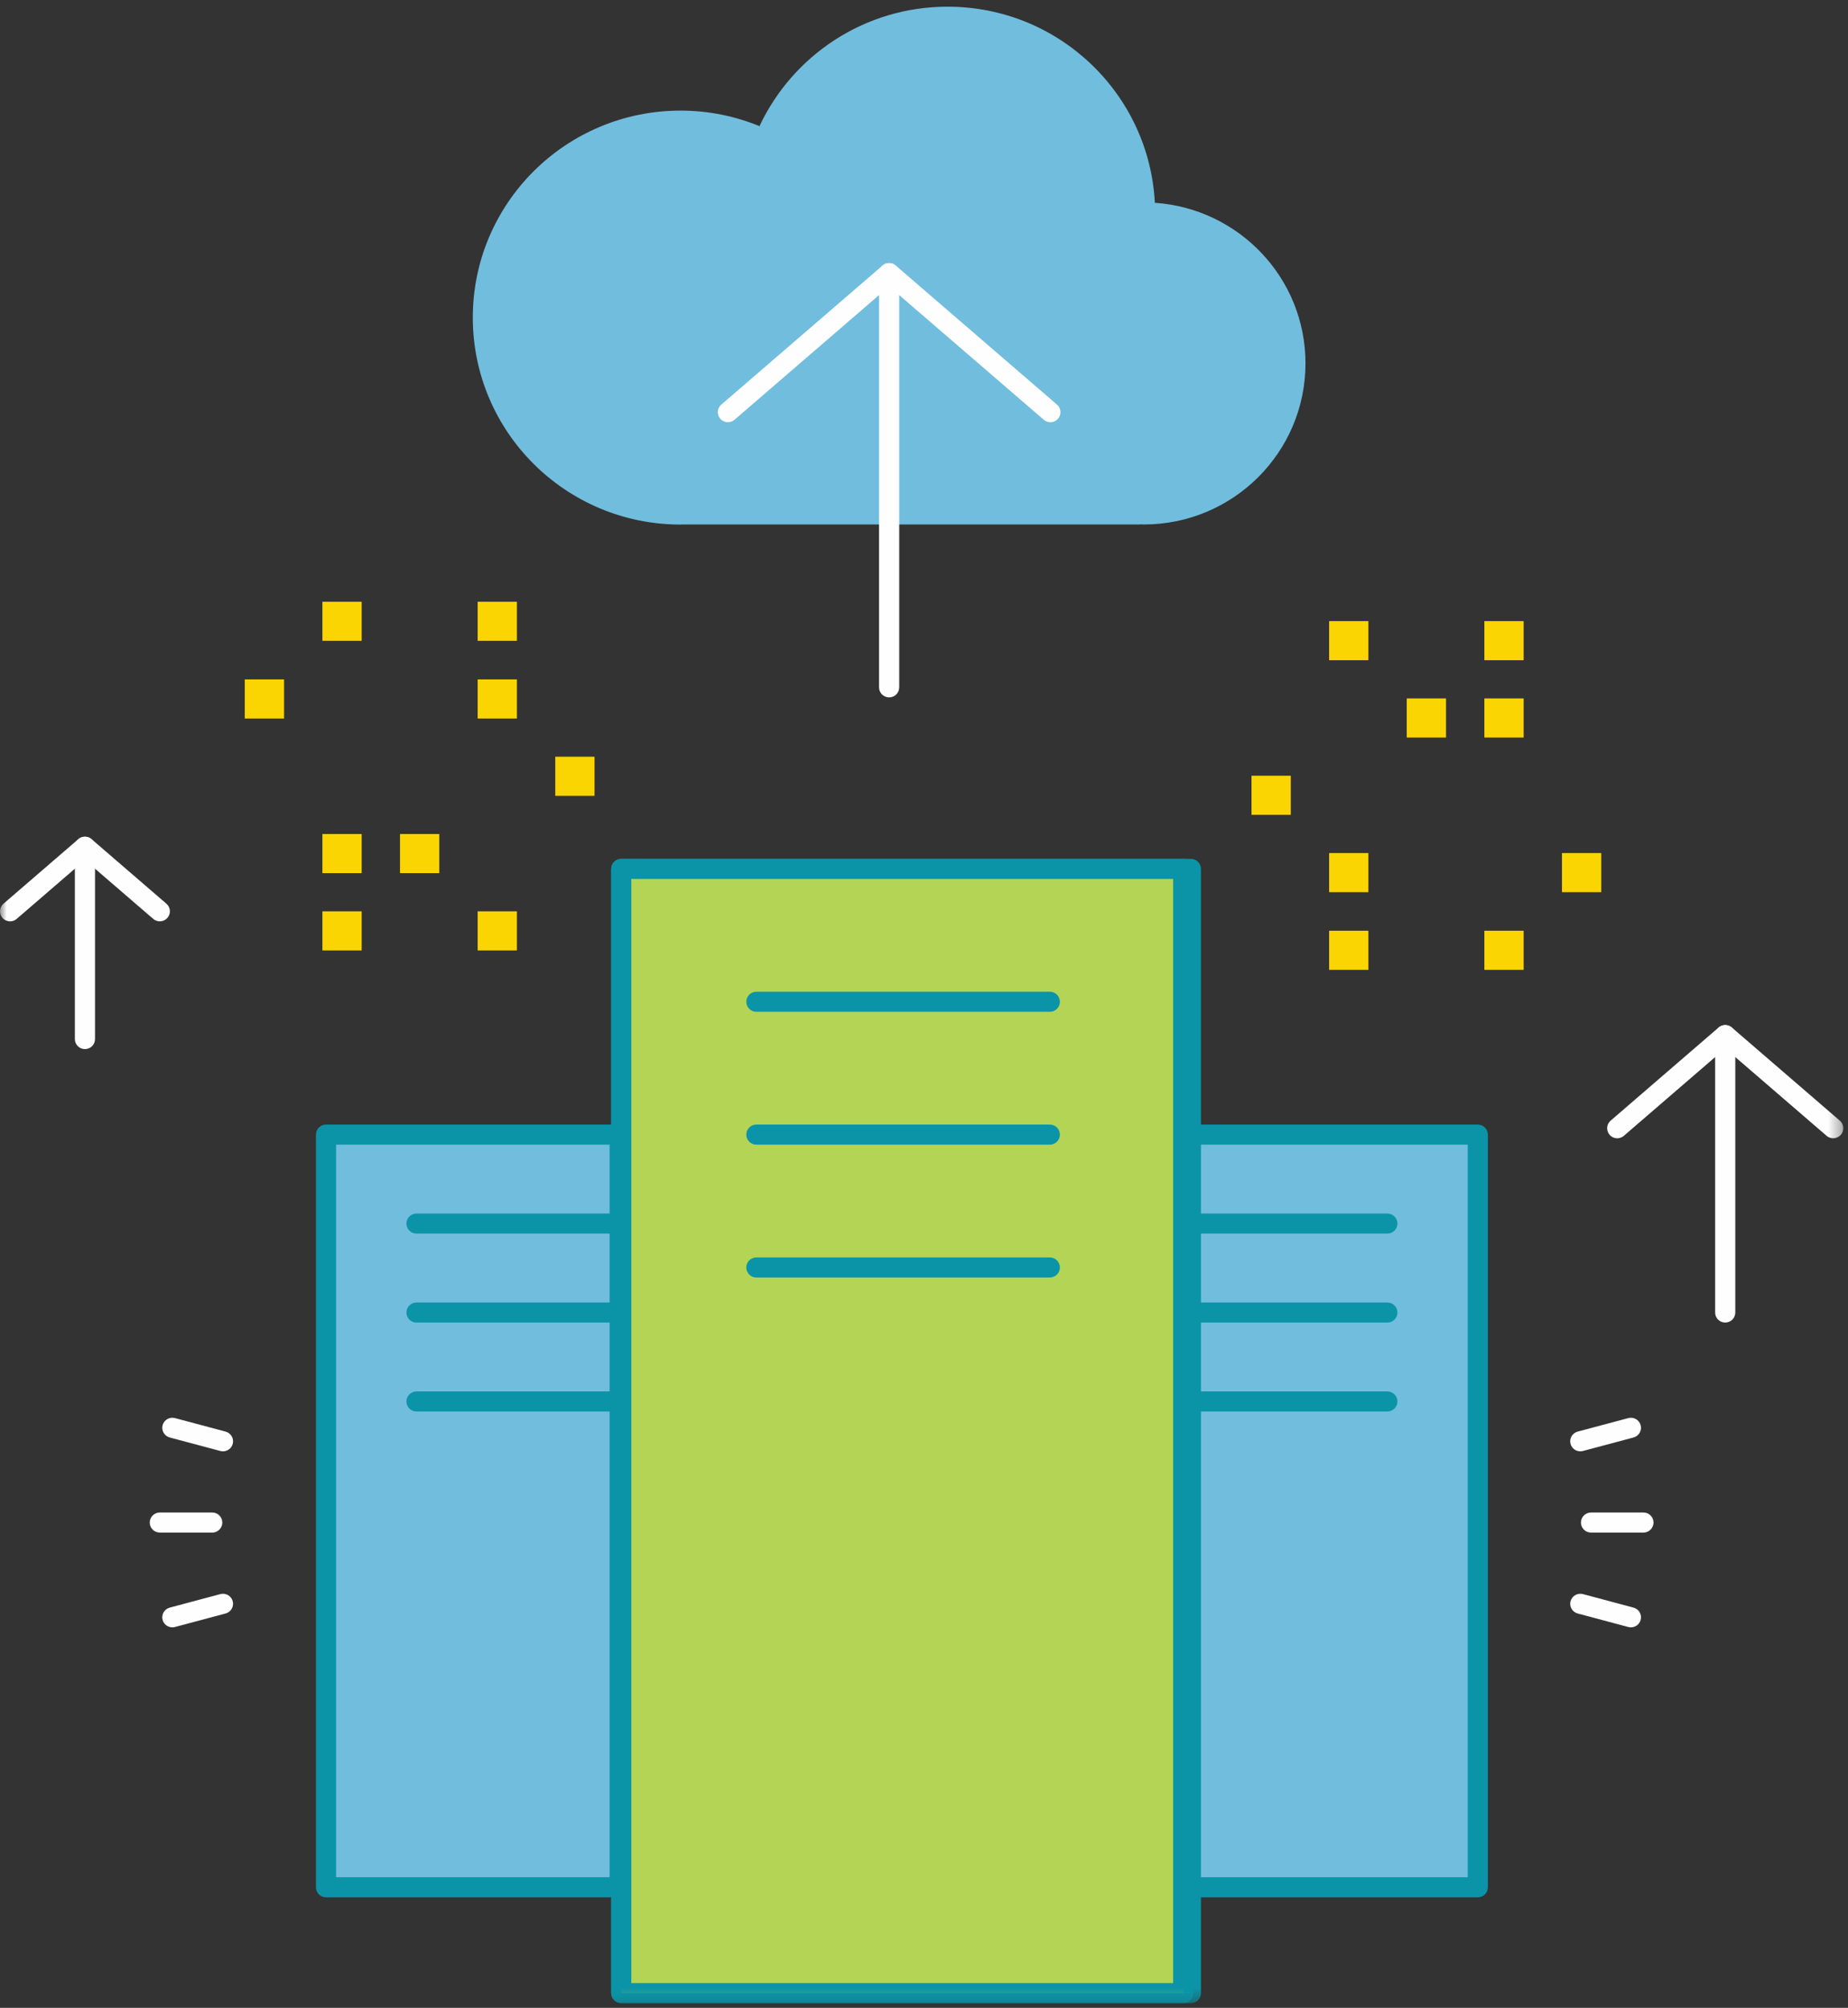 <?xml version="1.0" encoding="UTF-8" standalone="no"?>
<svg width="139px" height="151px" viewBox="0 0 139 151" version="1.1" xmlns="http://www.w3.org/2000/svg" xmlns:xlink="http://www.w3.org/1999/xlink">
    <rect x="0" y="0" width="139" height="151" fill="#333333" stroke="none"/>
    <!-- Generator: Sketch 39.1 (31720) - http://www.bohemiancoding.com/sketch -->
    <title>Page 1</title>
    <desc>Created with Sketch.</desc>
    <defs>
        <polygon id="path-1" points="0 150.646 138.646 150.646 138.646 0.503 0 0.503"></polygon>
    </defs>
    <g id="landing-page" stroke="none" stroke-width="1" fill="none" fill-rule="evenodd">
        <g id="@1440px---12-Columns-/-20px-Gutters-/-5%-Margins-Copy-7" transform="translate(-214, -958)">
            <g id="Group-7" transform="translate(1, 413)">
                <g id="Group-6" transform="translate(0, 166)">
                    <g id="Group-2" transform="translate(72, 379)">
                        <g id="Page-1" transform="translate(141, 0)">
                            <g id="Group-3" transform="translate(35.382, 0.149)" fill="#71BDDD">
                                <path d="M15.921,39.295 C15.884,39.296 15.849,39.301 15.813,39.301 C7.179,39.301 0.181,32.332 0.181,23.735 C0.181,15.138 7.179,8.169 15.813,8.169 C17.913,8.169 19.913,8.588 21.743,9.336 C24.235,4.035 29.626,0.354 35.892,0.354 C44.248,0.354 51.053,6.888 51.483,15.102 C57.81,15.533 62.812,20.767 62.812,27.177 C62.812,33.87 57.364,39.295 50.643,39.295 C50.552,39.295 50.464,39.284 50.373,39.282 L50.373,39.295 L16.602,39.295 L15.921,39.295 Z" id="Fill-1"></path>
                            </g>
                            <mask id="mask-2" fill="white">
                                <use xlink:href="#path-1"></use>
                            </mask>
                            <g id="Clip-5"></g>
                            <polygon id="Fill-4" fill="#71BDDD" mask="url(#mask-2)" points="24.524 141.932 46.61 141.932 46.61 85.328 24.524 85.328"></polygon>
                            <path d="M25.282,141.177 L45.852,141.177 L45.852,86.083 L25.282,86.083 L25.282,141.177 Z M46.61,142.687 L24.524,142.687 C24.105,142.687 23.766,142.35 23.766,141.932 L23.766,85.328 C23.766,84.911 24.105,84.573 24.524,84.573 L46.61,84.573 C47.029,84.573 47.368,84.911 47.368,85.328 L47.368,141.932 C47.368,142.35 47.029,142.687 46.61,142.687 L46.61,142.687 Z" id="Fill-6" fill="#0B94A7" mask="url(#mask-2)"></path>
                            <path d="M31.328,105.396 L46.106,105.396" id="Fill-7" fill="#FEFEFE" mask="url(#mask-2)"></path>
                            <path d="M46.106,106.151 L31.328,106.151 C30.909,106.151 30.57,105.813 30.57,105.396 C30.57,104.98 30.909,104.641 31.328,104.641 L46.106,104.641 C46.525,104.641 46.864,104.98 46.864,105.396 C46.864,105.813 46.525,106.151 46.106,106.151" id="Fill-8" fill="#0B94A7" mask="url(#mask-2)"></path>
                            <path d="M31.328,98.707 L46.106,98.707" id="Fill-9" fill="#FEFEFE" mask="url(#mask-2)"></path>
                            <path d="M46.106,99.462 L31.328,99.462 C30.909,99.462 30.57,99.124 30.57,98.707 C30.57,98.29 30.909,97.952 31.328,97.952 L46.106,97.952 C46.525,97.952 46.864,98.29 46.864,98.707 C46.864,99.124 46.525,99.462 46.106,99.462" id="Fill-10" fill="#0B94A7" mask="url(#mask-2)"></path>
                            <path d="M31.328,92.017 L46.106,92.017" id="Fill-11" fill="#FEFEFE" mask="url(#mask-2)"></path>
                            <path d="M46.106,92.772 L31.328,92.772 C30.909,92.772 30.57,92.434 30.57,92.017 C30.57,91.6 30.909,91.262 31.328,91.262 L46.106,91.262 C46.525,91.262 46.864,91.6 46.864,92.017 C46.864,92.434 46.525,92.772 46.106,92.772" id="Fill-12" fill="#0B94A7" mask="url(#mask-2)"></path>
                            <polygon id="Fill-13" fill="#71BDDD" mask="url(#mask-2)" points="89.069 141.932 111.155 141.932 111.155 85.328 89.069 85.328"></polygon>
                            <path d="M89.826,141.177 L110.396,141.177 L110.396,86.083 L89.826,86.083 L89.826,141.177 Z M111.155,142.687 L89.068,142.687 C88.65,142.687 88.31,142.35 88.31,141.932 L88.31,85.328 C88.31,84.911 88.65,84.573 89.068,84.573 L111.155,84.573 C111.574,84.573 111.913,84.911 111.913,85.328 L111.913,141.932 C111.913,142.35 111.574,142.687 111.155,142.687 L111.155,142.687 Z" id="Fill-14" fill="#0B94A7" mask="url(#mask-2)"></path>
                            <path d="M104.351,105.396 L89.573,105.396" id="Fill-15" fill="#FEFEFE" mask="url(#mask-2)"></path>
                            <path d="M104.351,106.151 L89.573,106.151 C89.154,106.151 88.815,105.813 88.815,105.396 C88.815,104.98 89.154,104.641 89.573,104.641 L104.351,104.641 C104.77,104.641 105.109,104.98 105.109,105.396 C105.109,105.813 104.77,106.151 104.351,106.151" id="Fill-16" fill="#0B94A7" mask="url(#mask-2)"></path>
                            <path d="M104.351,98.707 L89.573,98.707" id="Fill-17" fill="#FEFEFE" mask="url(#mask-2)"></path>
                            <path d="M104.351,99.462 L89.573,99.462 C89.154,99.462 88.815,99.124 88.815,98.707 C88.815,98.29 89.154,97.952 89.573,97.952 L104.351,97.952 C104.77,97.952 105.109,98.29 105.109,98.707 C105.109,99.124 104.77,99.462 104.351,99.462" id="Fill-18" fill="#0B94A7" mask="url(#mask-2)"></path>
                            <path d="M104.351,92.017 L89.573,92.017" id="Fill-19" fill="#FEFEFE" mask="url(#mask-2)"></path>
                            <path d="M104.351,92.772 L89.573,92.772 C89.154,92.772 88.815,92.434 88.815,92.017 C88.815,91.6 89.154,91.262 89.573,91.262 L104.351,91.262 C104.77,91.262 105.109,91.6 105.109,92.017 C105.109,92.434 104.77,92.772 104.351,92.772" id="Fill-20" fill="#0B94A7" mask="url(#mask-2)"></path>
                            <path d="M15.964,115.257 L12.021,115.257 C11.602,115.257 11.263,114.918 11.263,114.502 C11.263,114.085 11.602,113.747 12.021,113.747 L15.964,113.747 C16.383,113.747 16.722,114.085 16.722,114.502 C16.722,114.918 16.383,115.257 15.964,115.257" id="Fill-21" fill="#FEFEFE" mask="url(#mask-2)"></path>
                            <path d="M16.772,109.146 C16.707,109.146 16.641,109.138 16.575,109.121 L12.767,108.105 C12.363,107.997 12.122,107.583 12.231,107.18 C12.339,106.777 12.756,106.54 13.16,106.646 L16.968,107.662 C17.372,107.77 17.612,108.184 17.504,108.587 C17.414,108.924 17.107,109.146 16.772,109.146" id="Fill-22" fill="#FEFEFE" mask="url(#mask-2)"></path>
                            <path d="M12.963,122.383 C12.628,122.383 12.322,122.161 12.231,121.824 C12.122,121.421 12.363,121.007 12.767,120.899 L16.575,119.882 C16.98,119.777 17.396,120.014 17.504,120.416 C17.612,120.819 17.372,121.233 16.968,121.341 L13.159,122.358 C13.094,122.375 13.027,122.383 12.963,122.383" id="Fill-23" fill="#FEFEFE" mask="url(#mask-2)"></path>
                            <path d="M123.614,115.257 L119.671,115.257 C119.252,115.257 118.913,114.918 118.913,114.502 C118.913,114.085 119.252,113.747 119.671,113.747 L123.614,113.747 C124.032,113.747 124.372,114.085 124.372,114.502 C124.372,114.918 124.032,115.257 123.614,115.257" id="Fill-24" fill="#FEFEFE" mask="url(#mask-2)"></path>
                            <path d="M118.863,109.146 C118.528,109.146 118.221,108.924 118.131,108.587 C118.022,108.184 118.263,107.77 118.667,107.662 L122.476,106.646 C122.878,106.54 123.296,106.777 123.404,107.18 C123.512,107.583 123.273,107.997 122.868,108.105 L119.059,109.121 C118.993,109.138 118.928,109.146 118.863,109.146" id="Fill-25" fill="#FEFEFE" mask="url(#mask-2)"></path>
                            <path d="M122.672,122.383 C122.607,122.383 122.541,122.375 122.475,122.358 L118.667,121.341 C118.262,121.233 118.023,120.819 118.131,120.416 C118.239,120.014 118.654,119.778 119.06,119.882 L122.868,120.899 C123.272,121.007 123.512,121.421 123.404,121.824 C123.314,122.161 123.007,122.383 122.672,122.383" id="Fill-26" fill="#FEFEFE" mask="url(#mask-2)"></path>
                            <path d="M66.877,52.447 C66.458,52.447 66.119,52.108 66.119,51.692 L66.119,20.539 C66.119,20.122 66.458,19.784 66.877,19.784 C67.297,19.784 67.636,20.122 67.636,20.539 L67.636,51.692 C67.636,52.108 67.297,52.447 66.877,52.447" id="Fill-27" fill="#FEFEFE" mask="url(#mask-2)"></path>
                            <path d="M79.006,31.753 C78.83,31.753 78.654,31.693 78.511,31.569 L66.877,21.538 L55.246,31.569 C54.93,31.842 54.451,31.808 54.177,31.493 C53.902,31.177 53.937,30.7 54.254,30.428 L66.381,19.969 C66.666,19.723 67.089,19.723 67.374,19.969 L79.503,30.428 C79.819,30.7 79.854,31.177 79.58,31.492 C79.43,31.665 79.219,31.753 79.006,31.753" id="Fill-28" fill="#FEFEFE" mask="url(#mask-2)"></path>
                            <path d="M6.389,78.897 C5.97,78.897 5.631,78.559 5.631,78.142 L5.631,63.678 C5.631,63.261 5.97,62.923 6.389,62.923 C6.808,62.923 7.147,63.261 7.147,63.678 L7.147,78.142 C7.147,78.559 6.808,78.897 6.389,78.897" id="Fill-29" fill="#FEFEFE" mask="url(#mask-2)"></path>
                            <path d="M0.758,69.289 C0.546,69.289 0.335,69.2 0.185,69.028 C-0.089,68.713 -0.055,68.236 0.262,67.963 L5.893,63.107 C6.178,62.861 6.601,62.861 6.886,63.107 L12.517,67.963 C12.834,68.236 12.868,68.713 12.594,69.028 C12.32,69.343 11.841,69.378 11.525,69.105 L6.389,64.676 L1.254,69.105 C1.111,69.229 0.934,69.289 0.758,69.289" id="Fill-30" fill="#FEFEFE" mask="url(#mask-2)"></path>
                            <path d="M129.765,99.462 C129.346,99.462 129.007,99.124 129.007,98.707 L129.007,77.844 C129.007,77.427 129.346,77.089 129.765,77.089 C130.183,77.089 130.523,77.427 130.523,77.844 L130.523,98.707 C130.523,99.124 130.183,99.462 129.765,99.462" id="Fill-31" fill="#FEFEFE" mask="url(#mask-2)"></path>
                            <path d="M121.643,85.603 C121.43,85.603 121.219,85.515 121.069,85.342 C120.795,85.027 120.83,84.55 121.146,84.277 L129.268,77.272 C129.553,77.027 129.976,77.027 130.262,77.272 L138.384,84.277 C138.701,84.55 138.734,85.027 138.461,85.342 C138.187,85.656 137.708,85.692 137.391,85.419 L129.765,78.842 L122.139,85.419 C121.995,85.543 121.819,85.603 121.643,85.603" id="Fill-32" fill="#FEFEFE" mask="url(#mask-2)"></path>
                            <polygon id="Fill-33" fill="#FBD501" mask="url(#mask-2)" points="99.972 72.937 102.926 72.937 102.926 69.995 99.972 69.995"></polygon>
                            <polygon id="Fill-34" fill="#FBD501" mask="url(#mask-2)" points="111.649 72.937 114.603 72.937 114.603 69.995 111.649 69.995"></polygon>
                            <polygon id="Fill-35" fill="#FBD501" mask="url(#mask-2)" points="99.972 67.094 102.926 67.094 102.926 64.152 99.972 64.152"></polygon>
                            <polygon id="Fill-36" fill="#FBD501" mask="url(#mask-2)" points="117.487 67.094 120.442 67.094 120.442 64.152 117.487 64.152"></polygon>
                            <polygon id="Fill-37" fill="#FBD501" mask="url(#mask-2)" points="94.134 61.28 97.088 61.28 97.088 58.338 94.134 58.338"></polygon>
                            <polygon id="Fill-38" fill="#FBD501" mask="url(#mask-2)" points="111.649 55.466 114.603 55.466 114.603 52.524 111.649 52.524"></polygon>
                            <polygon id="Fill-39" fill="#FBD501" mask="url(#mask-2)" points="105.81 55.466 108.765 55.466 108.765 52.524 105.81 52.524"></polygon>
                            <polygon id="Fill-40" fill="#FBD501" mask="url(#mask-2)" points="111.649 49.652 114.603 49.652 114.603 46.71 111.649 46.71"></polygon>
                            <polygon id="Fill-41" fill="#FBD501" mask="url(#mask-2)" points="99.972 49.652 102.926 49.652 102.926 46.71 99.972 46.71"></polygon>
                            <polygon id="Fill-42" fill="#FBD501" mask="url(#mask-2)" points="35.927 48.194 38.881 48.194 38.881 45.252 35.927 45.252"></polygon>
                            <polygon id="Fill-43" fill="#FBD501" mask="url(#mask-2)" points="24.25 48.194 27.204 48.194 27.204 45.252 24.25 45.252"></polygon>
                            <polygon id="Fill-44" fill="#FBD501" mask="url(#mask-2)" points="35.927 54.036 38.881 54.036 38.881 51.094 35.927 51.094"></polygon>
                            <polygon id="Fill-45" fill="#FBD501" mask="url(#mask-2)" points="18.411 54.036 21.366 54.036 21.366 51.094 18.411 51.094"></polygon>
                            <polygon id="Fill-46" fill="#FBD501" mask="url(#mask-2)" points="41.765 59.85 44.719 59.85 44.719 56.908 41.765 56.908"></polygon>
                            <polygon id="Fill-47" fill="#FBD501" mask="url(#mask-2)" points="24.25 65.664 27.204 65.664 27.204 62.722 24.25 62.722"></polygon>
                            <polygon id="Fill-48" fill="#FBD501" mask="url(#mask-2)" points="30.088 65.664 33.043 65.664 33.043 62.722 30.088 62.722"></polygon>
                            <polygon id="Fill-49" fill="#FBD501" mask="url(#mask-2)" points="24.25 71.478 27.204 71.478 27.204 68.536 24.25 68.536"></polygon>
                            <polygon id="Fill-50" fill="#FBD501" mask="url(#mask-2)" points="35.927 71.478 38.881 71.478 38.881 68.536 35.927 68.536"></polygon>
                            <polygon id="Fill-51" fill="#FEFEFE" mask="url(#mask-2)" points="46.728 149.891 89.573 149.891 89.573 65.345 46.728 65.345"></polygon>
                            <path d="M47.486,149.136 L88.814,149.136 L88.814,66.099 L47.486,66.099 L47.486,149.136 Z M89.573,150.646 L46.728,150.646 C46.31,150.646 45.97,150.308 45.97,149.891 L45.97,65.344 C45.97,64.927 46.31,64.589 46.728,64.589 L89.573,64.589 C89.992,64.589 90.331,64.927 90.331,65.344 L90.331,149.891 C90.331,150.308 89.992,150.646 89.573,150.646 L89.573,150.646 Z" id="Fill-52" fill="#0B94A7" mask="url(#mask-2)"></path>
                            <polygon id="Fill-53" fill="#B4D455" mask="url(#mask-2)" points="46.728 149.891 88.998 149.891 88.998 65.345 46.728 65.345"></polygon>
                            <path d="M47.486,149.136 L88.239,149.136 L88.239,66.099 L47.486,66.099 L47.486,149.136 Z M88.998,150.646 L46.728,150.646 C46.31,150.646 45.97,150.308 45.97,149.891 L45.97,65.344 C45.97,64.927 46.31,64.589 46.728,64.589 L88.998,64.589 C89.416,64.589 89.756,64.927 89.756,65.344 L89.756,149.891 C89.756,150.308 89.416,150.646 88.998,150.646 L88.998,150.646 Z" id="Fill-54" fill="#0B94A7" mask="url(#mask-2)"></path>
                            <path d="M56.891,95.319 L78.964,95.319" id="Fill-55" fill="#FEFEFE" mask="url(#mask-2)"></path>
                            <path d="M78.964,96.074 L56.891,96.074 C56.472,96.074 56.133,95.736 56.133,95.319 C56.133,94.903 56.472,94.564 56.891,94.564 L78.964,94.564 C79.383,94.564 79.722,94.903 79.722,95.319 C79.722,95.736 79.383,96.074 78.964,96.074" id="Fill-56" fill="#0B94A7" mask="url(#mask-2)"></path>
                            <path d="M56.891,85.328 L78.964,85.328" id="Fill-57" fill="#FEFEFE" mask="url(#mask-2)"></path>
                            <path d="M78.964,86.083 L56.891,86.083 C56.472,86.083 56.133,85.745 56.133,85.328 C56.133,84.911 56.472,84.573 56.891,84.573 L78.964,84.573 C79.383,84.573 79.722,84.911 79.722,85.328 C79.722,85.745 79.383,86.083 78.964,86.083" id="Fill-58" fill="#0B94A7" mask="url(#mask-2)"></path>
                            <path d="M56.891,75.336 L78.964,75.336" id="Fill-59" fill="#FEFEFE" mask="url(#mask-2)"></path>
                            <path d="M78.964,76.091 L56.891,76.091 C56.472,76.091 56.133,75.753 56.133,75.336 C56.133,74.92 56.472,74.581 56.891,74.581 L78.964,74.581 C79.383,74.581 79.722,74.92 79.722,75.336 C79.722,75.753 79.383,76.091 78.964,76.091" id="Fill-60" fill="#0B94A7" mask="url(#mask-2)"></path>
                        </g>
                    </g>
                </g>
            </g>
        </g>
    </g>
</svg>
